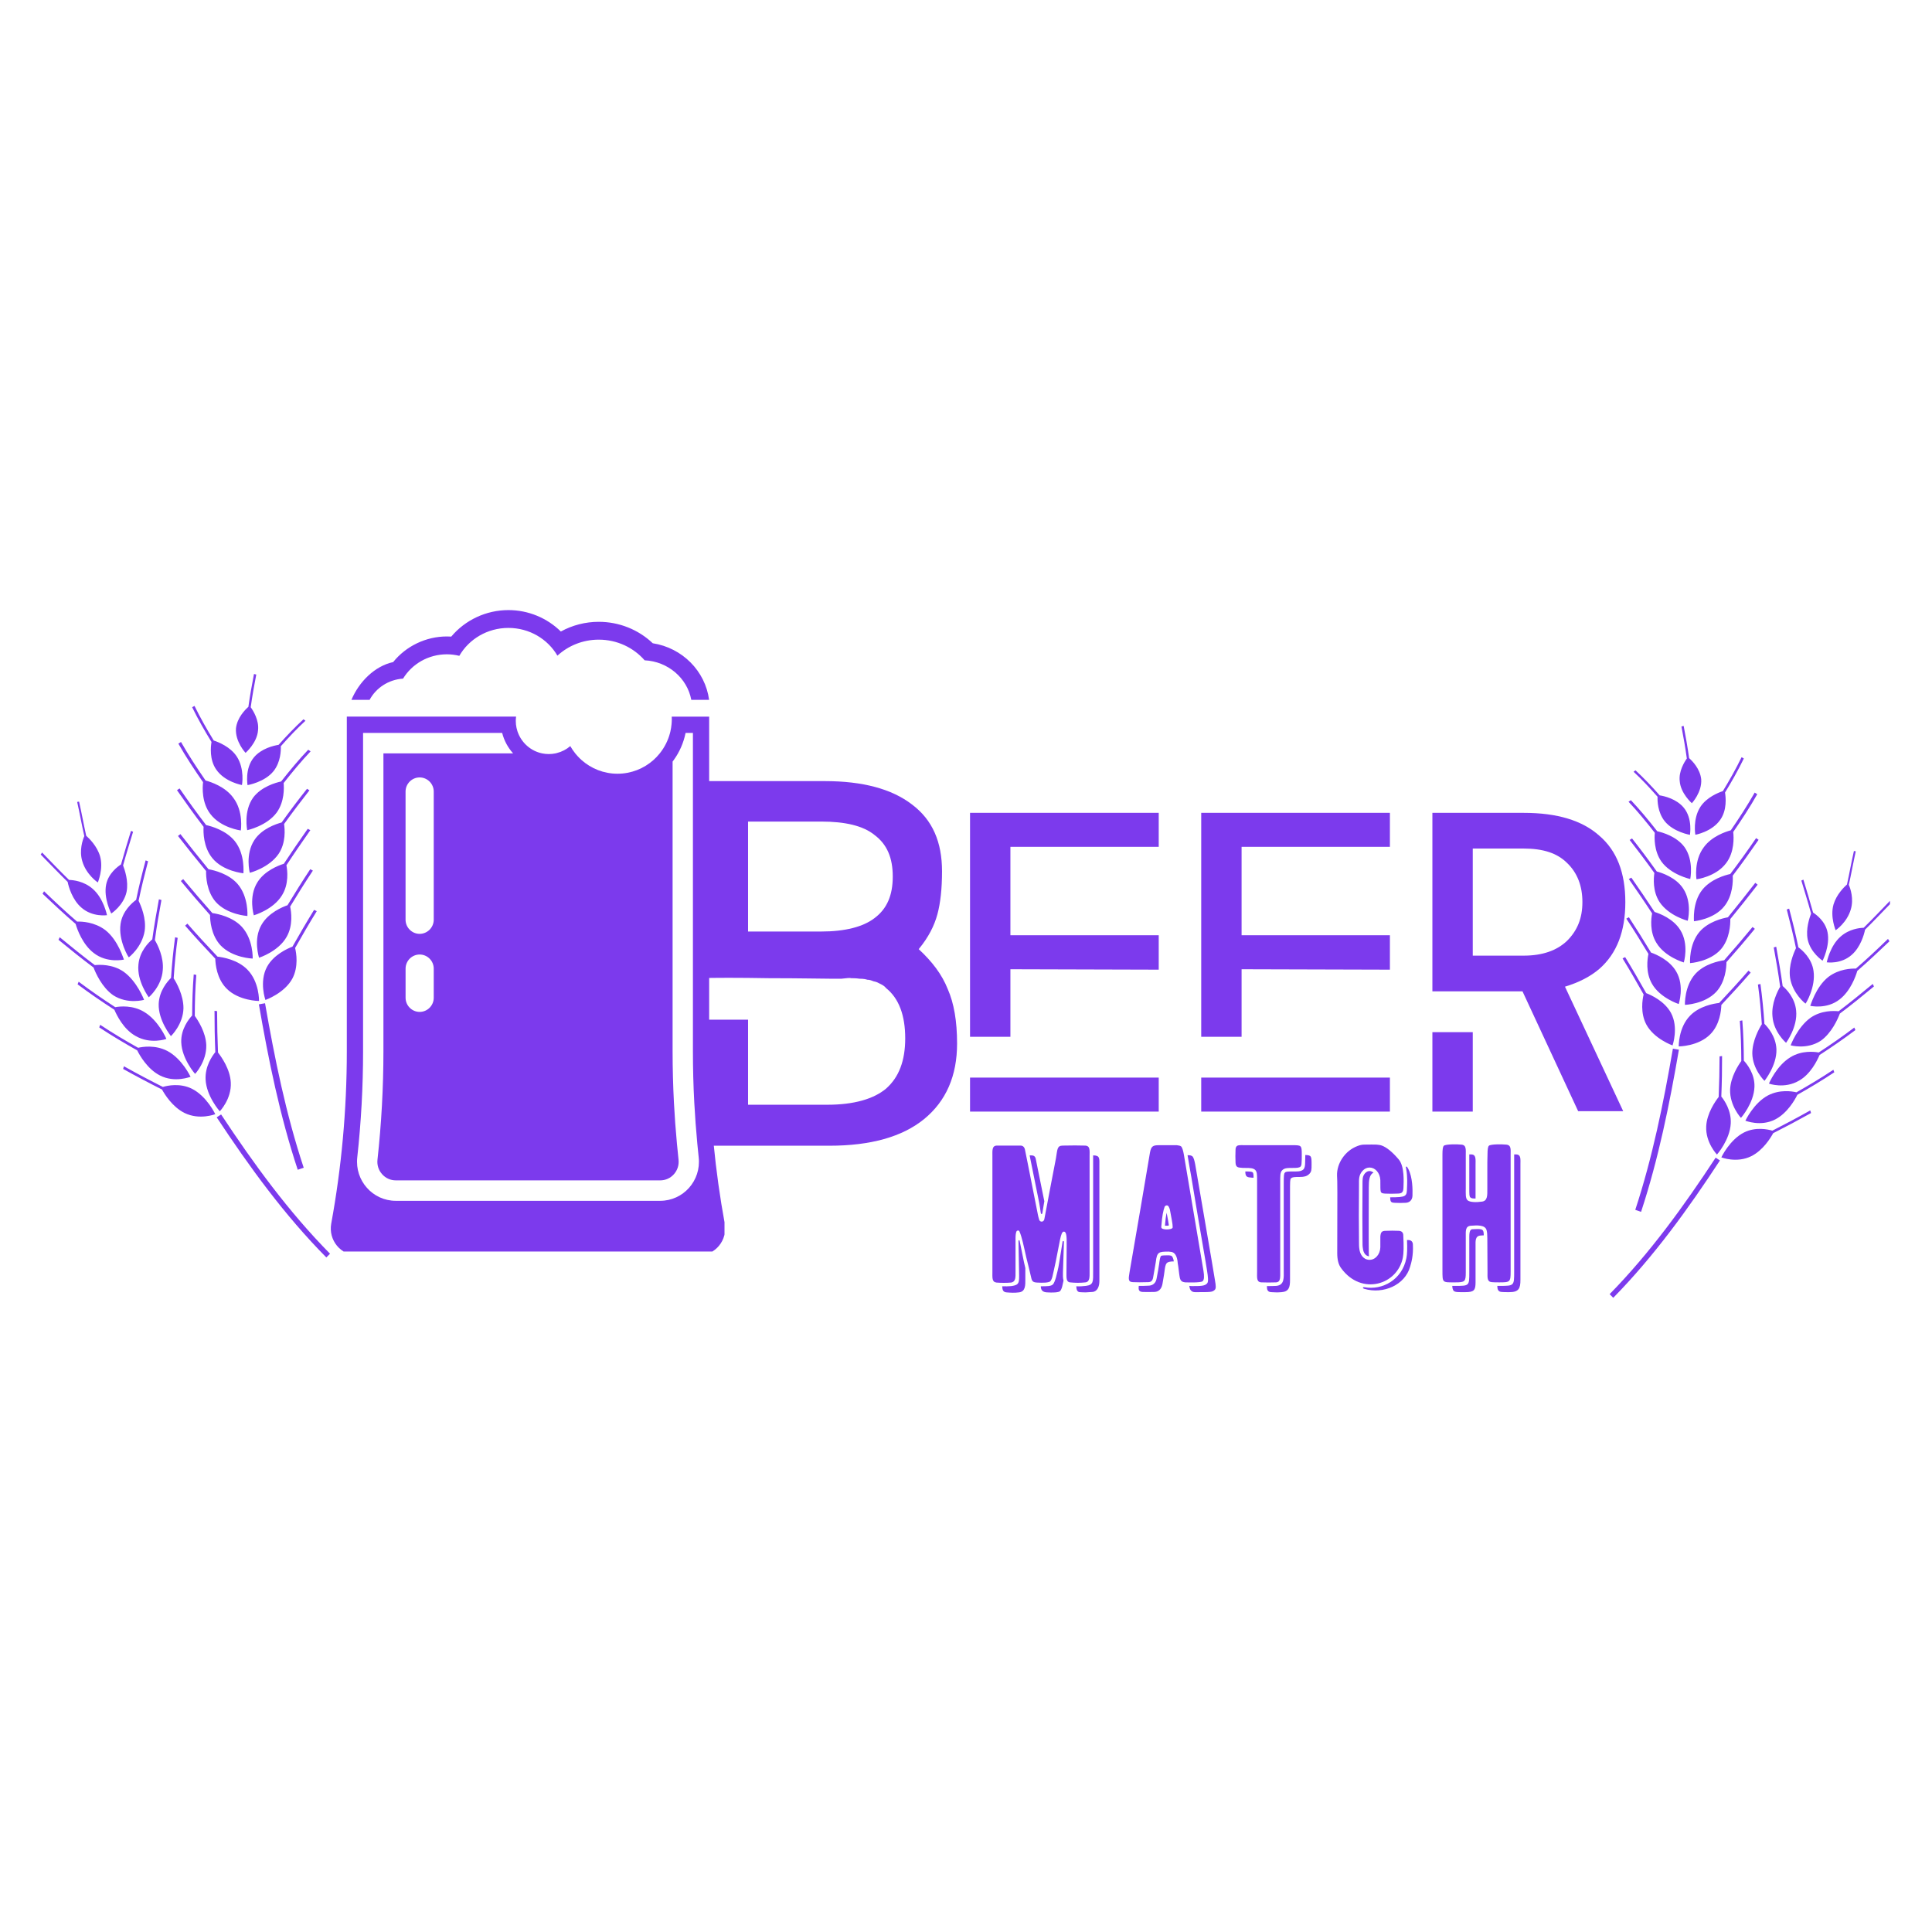 <svg xmlns="http://www.w3.org/2000/svg" xmlns:xlink="http://www.w3.org/1999/xlink" width="500" zoomAndPan="magnify" viewBox="0 0 375 375" height="500" preserveAspectRatio="xMidYMid meet" version="1.0"><defs><g/><clipPath id="e1bf54231b"><path d="M 7.859 130.82 L 64.109 130.82 L 64.109 244.07 L 7.859 244.07 Z M 7.859 130.82 " clip-rule="nonzero"/></clipPath><clipPath id="59258b62bc"><path d="M 312.383 140.902 L 366.84 140.902 L 366.84 251.902 L 312.383 251.902 Z M 312.383 140.902 " clip-rule="nonzero"/></clipPath><clipPath id="2f41509d2a"><path d="M 64.125 118.418 L 140.625 118.418 L 140.625 242.918 L 64.125 242.918 Z M 64.125 118.418 " clip-rule="nonzero"/></clipPath></defs><g clip-path="url(#e1bf54231b)"><path fill="#7C3AED" d="M 16.363 162.293 C 15.871 160.09 15.473 157.863 14.977 155.652 L 15.348 155.594 C 15.848 157.797 16.242 160.02 16.73 162.219 C 17.312 162.738 18.828 164.199 19.418 166.18 C 20.133 168.688 18.961 171.281 19.004 171.273 C 18.969 171.301 16.707 169.742 15.965 167.133 C 15.344 165.059 16.047 163.023 16.363 162.293 Z M 23.402 179.336 C 22.926 182.523 24.957 185.867 25.004 185.812 C 25.027 185.812 27.555 183.863 28.074 180.73 C 28.445 178.262 27.348 175.773 26.902 174.836 C 27.441 172.219 28.098 169.645 28.738 167.176 L 28.266 167 C 27.602 169.477 26.957 172.047 26.426 174.66 C 25.668 175.215 23.754 176.824 23.402 179.336 Z M 26.871 187.203 C 26.527 190.453 28.895 193.582 28.875 193.574 C 28.883 193.574 31.383 191.434 31.59 188.32 C 31.836 185.801 30.586 183.367 30.059 182.473 C 30.41 179.828 30.871 177.215 31.336 174.691 L 30.844 174.551 C 30.387 177.062 29.914 179.68 29.559 182.328 C 28.867 182.914 27.102 184.633 26.871 187.203 Z M 30.801 194.863 C 30.703 198.09 33.199 201.117 33.176 201.113 C 33.18 201.117 35.562 198.832 35.609 195.676 C 35.613 193.176 34.27 190.754 33.711 189.895 C 33.887 187.234 34.133 184.613 34.484 182.039 L 33.988 181.922 C 33.633 184.508 33.375 187.141 33.195 189.816 C 32.531 190.461 30.902 192.293 30.801 194.863 Z M 37.602 189.137 C 37.395 191.77 37.312 194.426 37.297 197.105 C 36.668 197.785 35.098 199.723 35.18 202.277 C 35.277 205.504 37.855 208.441 37.867 208.434 C 37.887 208.449 40.121 206.035 40.039 202.859 C 39.945 200.344 38.418 198.039 37.809 197.188 C 37.816 194.504 37.891 191.855 38.102 189.227 Z M 42.664 215.703 C 42.648 215.703 44.965 213.344 44.797 210.113 C 44.68 207.555 42.996 205.164 42.316 204.293 C 42.199 201.555 42.145 198.871 42.137 196.262 L 41.637 196.199 C 41.633 198.816 41.68 201.488 41.793 204.219 C 41.211 204.926 39.77 206.957 39.906 209.551 C 40.074 212.789 42.648 215.703 42.664 215.703 Z M 18.176 184.961 C 20.777 187.02 24.09 186.25 24.059 186.25 C 24 186.266 23.004 182.527 20.43 180.52 C 18.32 178.938 15.879 178.852 14.961 178.879 C 12.789 177.016 10.68 175.043 8.555 172.996 L 8.262 173.473 C 10.418 175.508 12.516 177.477 14.68 179.336 C 14.984 180.426 16.047 183.324 18.176 184.961 Z M 24.566 173.117 C 24.984 171.027 24.207 168.824 23.891 167.98 C 24.5 165.746 25.195 163.555 25.832 161.449 L 25.426 161.266 C 24.781 163.375 24.105 165.562 23.492 167.781 C 22.816 168.219 21.066 169.508 20.613 171.648 C 20.047 174.344 21.609 177.332 21.594 177.316 C 21.594 177.312 23.992 175.762 24.566 173.117 Z M 13.129 171.172 C 13.316 172.113 14.031 174.656 15.812 176.176 C 17.969 178.066 20.758 177.629 20.766 177.637 C 20.758 177.629 20.129 174.359 17.977 172.512 C 16.277 171.023 14.191 170.812 13.402 170.793 C 11.652 169.086 9.941 167.305 8.168 165.473 L 7.906 165.867 C 9.688 167.676 11.383 169.465 13.129 171.172 Z M 21.977 193.18 C 24.801 195 27.961 194.059 27.965 194.074 C 27.961 194.062 26.605 190.453 23.973 188.594 C 21.836 187.133 19.348 187.227 18.406 187.328 C 16.117 185.617 13.887 183.797 11.59 181.914 L 11.355 182.414 C 13.637 184.285 15.871 186.09 18.156 187.793 C 18.551 188.84 19.785 191.652 21.977 193.18 Z M 26.305 201.074 C 29.199 202.762 32.289 201.66 32.289 201.66 C 32.301 201.633 30.781 198.086 27.996 196.422 C 25.77 195.062 23.277 195.324 22.371 195.492 C 19.977 193.945 17.609 192.305 15.27 190.551 L 15.059 191.055 C 17.402 192.805 19.793 194.441 22.199 195.992 C 22.652 197.039 23.969 199.777 26.305 201.074 Z M 31.008 208.727 C 33.949 210.262 36.988 208.973 36.992 209.008 C 36.984 209.008 35.355 205.496 32.465 203.98 C 30.129 202.785 27.699 203.168 26.809 203.375 C 24.328 201.984 21.852 200.512 19.445 198.914 L 19.262 199.418 C 21.68 201.012 24.152 202.484 26.633 203.875 C 27.125 204.883 28.645 207.512 31.008 208.727 Z M 37.223 211.312 C 34.914 210.184 32.512 210.707 31.613 210.973 C 29.117 209.719 26.59 208.379 24.051 206.961 L 23.898 207.48 C 26.441 208.895 28.957 210.223 31.445 211.473 C 31.957 212.406 33.461 214.852 35.809 216.023 C 38.723 217.461 41.785 216.262 41.785 216.262 C 41.789 216.273 40.137 212.754 37.223 211.312 Z M 42.918 216.316 L 42.062 216.871 C 48.398 226.465 55.207 235.852 63.34 244.07 L 64.059 243.348 C 56.016 235.195 49.238 225.887 42.918 216.316 Z M 50.086 141.738 C 50.309 139.805 49.148 137.953 48.664 137.273 C 48.957 135.145 49.336 133.027 49.742 130.93 L 49.301 130.82 C 48.891 132.941 48.504 135.066 48.211 137.199 C 47.602 137.73 46.039 139.285 45.801 141.363 C 45.605 143.949 47.668 146.137 47.664 146.129 C 47.672 146.113 49.906 144.195 50.086 141.738 Z M 49.137 154.812 C 47.223 157.48 47.98 161.145 47.988 161.141 C 47.988 161.141 51.832 160.312 53.734 157.676 C 55.219 155.582 55.141 152.969 55.055 151.984 C 56.746 149.836 58.457 147.762 60.289 145.836 L 59.824 145.523 C 57.992 147.449 56.27 149.523 54.57 151.68 C 53.492 151.922 50.711 152.699 49.137 154.812 Z M 54.66 159.645 C 53.605 159.926 50.832 160.844 49.391 163.031 C 47.562 165.781 48.465 169.422 48.496 169.406 C 48.508 169.41 52.246 168.441 54.086 165.723 C 55.527 163.566 55.281 160.922 55.141 159.938 C 56.75 157.695 58.41 155.512 60.062 153.406 L 59.594 153.105 C 57.914 155.211 56.266 157.398 54.66 159.645 Z M 59.734 160.867 C 58.188 163.078 56.613 165.348 55.09 167.66 C 54.066 167.98 51.352 169.004 49.961 171.254 C 48.191 174.07 49.262 177.664 49.27 177.66 C 49.273 177.66 53.023 176.582 54.723 173.793 C 56.113 171.594 55.785 168.941 55.594 167.945 C 57.109 165.629 58.676 163.359 60.234 161.137 Z M 60.219 168.711 C 58.711 170.992 57.242 173.332 55.805 175.703 C 54.781 176.062 52.109 177.176 50.781 179.461 C 49.078 182.336 50.301 185.898 50.277 185.895 C 50.277 185.895 54.02 184.707 55.625 181.863 C 56.922 179.613 56.535 176.961 56.32 175.969 C 57.758 173.594 59.219 171.262 60.73 168.984 Z M 51.828 187.656 C 50.262 190.559 51.52 194.094 51.516 194.094 C 51.516 194.094 55.215 192.801 56.758 189.926 C 57.961 187.633 57.523 184.992 57.281 184.004 C 58.652 181.586 60.031 179.199 61.484 176.855 L 60.965 176.605 C 59.52 178.945 58.137 181.324 56.766 183.742 C 55.754 184.133 53.105 185.324 51.828 187.656 Z M 40.828 157.992 C 42.871 160.707 46.738 161.195 46.738 161.195 C 46.75 161.18 47.316 157.512 45.277 154.844 C 43.723 152.699 40.957 151.777 39.902 151.496 C 38.246 149.098 36.621 146.625 35.133 144.02 L 34.621 144.34 C 36.113 146.957 37.75 149.426 39.414 151.82 C 39.289 152.902 39.156 155.816 40.828 157.992 Z M 49.285 147.004 C 47.453 149.207 48.062 152.406 48.043 152.391 C 48.043 152.398 51.383 151.828 53.109 149.66 C 54.477 147.918 54.543 145.676 54.504 144.848 C 56.055 143.094 57.625 141.422 59.289 139.898 L 58.902 139.613 C 57.238 141.145 55.645 142.812 54.078 144.57 C 53.141 144.723 50.742 145.262 49.285 147.004 Z M 41.977 149.379 C 43.641 151.797 46.965 152.375 46.957 152.375 C 46.984 152.375 47.523 149.242 45.965 146.852 C 44.719 144.945 42.375 144.027 41.48 143.73 C 40.168 141.582 38.898 139.359 37.75 137.016 L 37.297 137.273 C 38.449 139.629 39.73 141.859 41.051 144.012 C 40.898 144.961 40.629 147.453 41.977 149.379 Z M 41.195 166.535 C 43.297 169.156 47.266 169.496 47.25 169.508 C 47.215 169.504 47.648 165.809 45.543 163.219 C 43.844 161.168 41.074 160.379 40.008 160.148 C 38.246 157.848 36.535 155.484 34.852 153.035 L 34.355 153.375 C 36.059 155.824 37.762 158.188 39.516 160.484 C 39.445 161.547 39.48 164.426 41.195 166.535 Z M 41.855 175.039 C 44.098 177.566 48.031 177.793 48.023 177.793 C 48.02 177.785 48.281 174.086 46.121 171.578 C 44.379 169.586 41.566 168.914 40.473 168.719 C 38.637 166.5 36.844 164.223 35.016 161.898 L 34.547 162.262 C 36.355 164.582 38.16 166.848 40 169.062 C 39.977 170.117 40.094 172.988 41.855 175.039 Z M 42.797 183.477 C 45.125 185.945 49.043 186.059 49.039 186.059 C 49.059 186.051 49.18 182.344 46.949 179.902 C 45.152 177.961 42.309 177.383 41.219 177.227 C 39.305 175.074 37.422 172.883 35.559 170.637 L 35.105 171.004 C 36.961 173.262 38.852 175.453 40.766 177.602 C 40.773 178.664 40.973 181.504 42.797 183.477 Z M 48.012 188.195 C 46.164 186.301 43.301 185.805 42.219 185.68 C 40.246 183.594 38.281 181.469 36.371 179.281 L 35.934 179.672 C 37.84 181.855 39.809 183.984 41.785 186.074 C 41.812 187.148 42.074 189.973 43.984 191.883 C 46.359 194.281 50.273 194.289 50.273 194.289 C 50.281 194.293 50.363 190.574 48.012 188.195 Z M 58.949 226.652 C 55.512 216.285 53.324 205.516 51.445 194.73 L 50.246 194.941 C 52.125 205.758 54.309 216.551 57.789 227.051 Z M 58.949 226.652 " fill-opacity="1" fill-rule="nonzero"/></g><g clip-path="url(#59258b62bc)"><path fill="#7C3AED" d="M 358.855 171.746 C 359.336 169.586 359.723 167.406 360.203 165.238 L 359.844 165.18 C 359.355 167.34 358.973 169.52 358.496 171.676 C 357.934 172.184 356.457 173.617 355.883 175.559 C 355.188 178.016 356.324 180.559 356.285 180.551 C 356.32 180.578 358.523 179.047 359.246 176.492 C 359.852 174.461 359.164 172.461 358.855 171.746 Z M 352.004 188.453 C 352.469 191.578 350.492 194.852 350.445 194.801 C 350.422 194.797 347.961 192.891 347.457 189.816 C 347.098 187.402 348.164 184.961 348.598 184.039 C 348.074 181.477 347.434 178.953 346.809 176.531 L 347.27 176.363 C 347.918 178.789 348.543 181.309 349.062 183.867 C 349.801 184.414 351.664 185.992 352.004 188.453 Z M 348.629 196.164 C 348.961 199.348 346.66 202.418 346.676 202.41 C 346.668 202.406 344.238 200.309 344.035 197.258 C 343.797 194.789 345.012 192.402 345.527 191.527 C 345.184 188.934 344.734 186.375 344.281 183.898 L 344.762 183.762 C 345.203 186.227 345.664 188.789 346.012 191.387 C 346.684 191.957 348.402 193.645 348.629 196.164 Z M 344.805 203.672 C 344.898 206.832 342.469 209.801 342.488 209.797 C 342.488 209.801 340.168 207.559 340.121 204.469 C 340.117 202.016 341.426 199.645 341.969 198.801 C 341.801 196.195 341.562 193.625 341.215 191.102 L 341.699 190.988 C 342.047 193.523 342.297 196.102 342.473 198.727 C 343.117 199.355 344.703 201.152 344.805 203.672 Z M 338.184 198.059 C 338.387 200.641 338.461 203.242 338.477 205.871 C 339.094 206.535 340.621 208.438 340.539 210.938 C 340.445 214.102 337.934 216.977 337.926 216.973 C 337.906 216.988 335.73 214.621 335.812 211.508 C 335.902 209.043 337.387 206.781 337.984 205.949 C 337.977 203.316 337.902 200.723 337.699 198.148 Z M 333.258 224.098 C 333.27 224.098 331.016 221.785 331.176 218.617 C 331.293 216.109 332.93 213.77 333.594 212.914 C 333.707 210.227 333.762 207.598 333.766 205.043 L 334.254 204.98 C 334.262 207.547 334.215 210.164 334.105 212.84 C 334.668 213.531 336.074 215.523 335.938 218.066 C 335.777 221.242 333.27 224.098 333.258 224.098 Z M 357.09 193.965 C 354.559 195.984 351.336 195.227 351.363 195.227 C 351.422 195.246 352.391 191.582 354.898 189.613 C 356.949 188.062 359.328 187.977 360.223 188.004 C 362.336 186.18 364.391 184.246 366.457 182.242 L 366.742 182.703 C 364.641 184.699 362.602 186.633 360.496 188.453 C 360.195 189.523 359.164 192.359 357.09 193.965 Z M 350.871 182.355 C 350.465 180.309 351.219 178.148 351.531 177.32 C 350.938 175.133 350.258 172.984 349.641 170.918 L 350.035 170.738 C 350.66 172.809 351.32 174.949 351.918 177.129 C 352.574 177.555 354.277 178.816 354.719 180.918 C 355.27 183.559 353.75 186.488 353.766 186.473 C 353.762 186.469 351.43 184.949 350.871 182.355 Z M 362.008 180.449 C 361.824 181.375 361.125 183.867 359.395 185.355 C 357.293 187.207 354.578 186.781 354.57 186.785 C 354.578 186.781 355.191 183.574 357.285 181.766 C 358.941 180.309 360.969 180.098 361.738 180.082 C 363.441 178.406 365.105 176.656 366.832 174.863 L 367.086 175.25 C 365.355 177.023 363.707 178.777 362.008 180.449 Z M 353.395 202.023 C 350.645 203.805 347.566 202.883 347.562 202.898 C 347.566 202.887 348.887 199.348 351.449 197.527 C 353.527 196.094 355.949 196.184 356.871 196.285 C 359.094 194.609 361.266 192.824 363.5 190.98 L 363.73 191.469 C 361.512 193.305 359.336 195.074 357.113 196.738 C 356.727 197.766 355.523 200.523 353.395 202.023 Z M 349.18 209.762 C 346.363 211.41 343.355 210.332 343.355 210.332 C 343.344 210.309 344.82 206.832 347.535 205.199 C 349.699 203.863 352.125 204.125 353.008 204.289 C 355.34 202.77 357.645 201.164 359.922 199.445 L 360.129 199.938 C 357.848 201.656 355.516 203.258 353.176 204.777 C 352.734 205.805 351.453 208.488 349.18 209.762 Z M 344.602 217.262 C 341.738 218.762 338.777 217.504 338.777 217.535 C 338.785 217.535 340.367 214.094 343.184 212.609 C 345.457 211.434 347.82 211.812 348.688 212.016 C 351.102 210.648 353.512 209.207 355.855 207.641 L 356.035 208.137 C 353.684 209.695 351.273 211.141 348.863 212.504 C 348.383 213.492 346.902 216.07 344.602 217.262 Z M 338.551 219.793 C 340.797 218.688 343.137 219.203 344.012 219.461 C 346.441 218.23 348.902 216.918 351.371 215.531 L 351.523 216.039 C 349.047 217.422 346.598 218.723 344.176 219.949 C 343.676 220.867 342.215 223.266 339.93 224.41 C 337.094 225.82 334.109 224.645 334.109 224.645 C 334.105 224.656 335.719 221.207 338.551 219.793 Z M 333.008 224.699 L 333.84 225.242 C 327.672 234.645 321.047 243.844 313.129 251.902 L 312.43 251.191 C 320.258 243.203 326.855 234.078 333.008 224.699 Z M 326.031 151.602 C 325.812 149.707 326.945 147.891 327.414 147.227 C 327.129 145.141 326.762 143.066 326.367 141.008 L 326.797 140.902 C 327.195 142.977 327.57 145.062 327.855 147.152 C 328.449 147.672 329.969 149.195 330.203 151.234 C 330.391 153.766 328.383 155.91 328.387 155.902 C 328.379 155.887 326.207 154.008 326.031 151.602 Z M 326.957 164.414 C 328.816 167.031 328.082 170.625 328.074 170.617 C 328.074 170.617 324.332 169.805 322.477 167.223 C 321.035 165.172 321.109 162.609 321.195 161.645 C 319.547 159.535 317.883 157.508 316.098 155.617 L 316.555 155.312 C 318.336 157.199 320.012 159.23 321.668 161.344 C 322.715 161.582 325.422 162.348 326.957 164.414 Z M 321.578 169.152 C 322.605 169.426 325.305 170.328 326.707 172.473 C 328.488 175.168 327.605 178.734 327.578 178.719 C 327.566 178.723 323.926 177.773 322.137 175.109 C 320.734 172.996 320.977 170.406 321.109 169.441 C 319.543 167.238 317.93 165.102 316.316 163.035 L 316.777 162.742 C 318.41 164.805 320.016 166.953 321.578 169.152 Z M 316.641 170.348 C 318.145 172.52 319.676 174.738 321.16 177.012 C 322.156 177.324 324.797 178.324 326.152 180.531 C 327.875 183.293 326.832 186.812 326.828 186.812 C 326.82 186.809 323.168 185.754 321.52 183.02 C 320.164 180.863 320.484 178.266 320.672 177.289 C 319.195 175.016 317.668 172.793 316.152 170.617 Z M 316.168 178.039 C 317.633 180.273 319.062 182.566 320.465 184.895 C 321.461 185.246 324.059 186.336 325.355 188.574 C 327.012 191.395 325.824 194.887 325.844 194.883 C 325.844 194.883 322.203 193.715 320.637 190.93 C 319.379 188.723 319.754 186.121 319.961 185.152 C 318.562 182.824 317.141 180.539 315.668 178.305 Z M 324.336 196.605 C 325.859 199.453 324.637 202.914 324.641 202.918 C 324.641 202.918 321.039 201.648 319.535 198.828 C 318.363 196.586 318.789 193.996 319.027 193.027 C 317.691 190.656 316.348 188.316 314.938 186.023 L 315.441 185.777 C 316.848 188.07 318.195 190.402 319.527 192.77 C 320.512 193.152 323.09 194.32 324.336 196.605 Z M 335.043 167.531 C 333.055 170.195 329.289 170.672 329.289 170.672 C 329.277 170.656 328.727 167.062 330.711 164.445 C 332.227 162.344 334.918 161.441 335.945 161.164 C 337.555 158.816 339.137 156.391 340.586 153.84 L 341.082 154.152 C 339.633 156.715 338.035 159.137 336.418 161.484 C 336.539 162.543 336.668 165.402 335.043 167.531 Z M 326.812 156.766 C 328.594 158.922 328 162.055 328.02 162.043 C 328.02 162.047 324.77 161.492 323.09 159.363 C 321.758 157.656 321.691 155.461 321.73 154.648 C 320.219 152.93 318.691 151.289 317.074 149.797 L 317.449 149.52 C 319.07 151.02 320.621 152.656 322.145 154.379 C 323.059 154.523 325.391 155.055 326.812 156.766 Z M 333.922 159.09 C 332.305 161.461 329.07 162.027 329.078 162.027 C 329.051 162.027 328.527 158.957 330.043 156.613 C 331.258 154.746 333.539 153.844 334.406 153.555 C 335.688 151.449 336.922 149.273 338.039 146.973 L 338.477 147.227 C 337.359 149.535 336.109 151.719 334.828 153.828 C 334.973 154.758 335.234 157.203 333.922 159.09 Z M 334.684 175.906 C 332.641 178.477 328.777 178.809 328.793 178.816 C 328.828 178.816 328.402 175.191 330.453 172.656 C 332.105 170.645 334.805 169.871 335.844 169.645 C 337.555 167.391 339.223 165.074 340.859 162.676 L 341.34 163.008 C 339.684 165.406 338.027 167.723 336.32 169.973 C 336.387 171.016 336.352 173.84 334.684 175.906 Z M 334.039 184.242 C 331.859 186.719 328.031 186.938 328.039 186.941 C 328.043 186.934 327.789 183.309 329.891 180.848 C 331.586 178.895 334.324 178.238 335.387 178.047 C 337.176 175.871 338.922 173.637 340.699 171.359 L 341.156 171.715 C 339.395 173.992 337.637 176.215 335.852 178.383 C 335.871 179.418 335.754 182.234 334.039 184.242 Z M 333.125 192.512 C 330.859 194.93 327.047 195.039 327.047 195.043 C 327.031 195.035 326.914 191.398 329.086 189.008 C 330.832 187.102 333.602 186.539 334.664 186.383 C 336.523 184.277 338.359 182.129 340.172 179.926 L 340.613 180.285 C 338.809 182.5 336.965 184.645 335.102 186.75 C 335.094 187.793 334.902 190.578 333.125 192.512 Z M 328.047 197.137 C 329.848 195.277 332.637 194.789 333.688 194.672 C 335.605 192.625 337.52 190.543 339.383 188.398 L 339.805 188.781 C 337.953 190.922 336.035 193.008 334.113 195.059 C 334.082 196.109 333.828 198.879 331.973 200.746 C 329.66 203.102 325.848 203.109 325.848 203.109 C 325.84 203.113 325.762 199.465 328.047 197.137 Z M 317.406 234.828 C 320.746 224.664 322.879 214.109 324.707 203.543 L 325.875 203.746 C 324.047 214.348 321.918 224.926 318.531 235.219 Z M 317.406 234.828 " fill-opacity="1" fill-rule="nonzero"/></g><g fill="#7C3AED" fill-opacity="1"><g transform="translate(190.723, 248.906)"><g><path d="M 20.766 -24.496 L 20.766 -2.168 C 20.766 -1.102 20.844 -0.113 19.969 0 C 18.98 0.113 17.992 0.113 16.965 0 C 16.203 -0.074 16.277 -0.949 16.277 -1.902 L 16.316 -7.152 C 16.355 -9.016 16.242 -9.852 15.785 -9.852 C 15.441 -9.852 15.254 -9.355 15.023 -8.254 L 14.188 -3.992 C 13.922 -2.699 13.691 -1.75 13.539 -1.066 C 13.426 -0.648 13.273 -0.344 13.121 -0.191 C 12.816 0.074 11.637 0.113 10.574 0.039 C 9.812 0 9.586 -0.191 9.434 -0.914 C 9.203 -1.902 8.633 -4.297 8.48 -4.832 C 7.949 -7.188 7.645 -8.746 7.152 -9.891 C 7 -10.191 6.617 -10.043 6.578 -9.891 C 6.465 -9.66 6.391 -9.203 6.391 -8.559 L 6.391 -2.094 C 6.391 -1.027 6.465 -0.113 5.516 0.039 C 4.602 0.113 3.652 0.113 2.699 0.039 C 1.789 -0.074 1.902 -0.875 1.902 -2.129 L 1.902 -24.457 C 1.902 -25.559 1.789 -26.512 2.738 -26.547 L 7.379 -26.547 C 7.797 -26.547 8.102 -26.281 8.215 -25.789 L 8.746 -23.164 L 10.727 -13.16 C 10.766 -12.969 10.84 -12.59 10.992 -12.133 C 11.145 -11.676 11.828 -11.637 11.98 -12.246 C 11.98 -12.246 14.188 -23.961 14.227 -24.039 C 14.531 -25.75 14.414 -26.547 15.555 -26.547 C 17.27 -26.586 18.715 -26.586 19.891 -26.547 C 20.918 -26.512 20.766 -25.598 20.766 -24.496 Z M 9.469 -24.648 L 9.129 -24.648 L 10.992 -15.402 C 11.105 -14.832 11.219 -13.922 11.297 -13.465 C 11.336 -13.199 11.562 -13.199 11.602 -13.465 L 11.98 -15.746 L 10.309 -24 C 10.191 -24.496 9.891 -24.648 9.469 -24.648 Z M 21.453 -24.648 L 21.453 -2.168 C 21.453 -0.191 21.566 0.496 20.043 0.684 C 19.438 0.762 18.789 0.797 18.18 0.762 C 18.219 1.371 18.332 1.863 18.867 1.902 C 19.891 1.977 20.312 1.941 21.301 1.863 C 22.289 1.789 22.668 0.797 22.668 -0.266 L 22.668 -22.594 C 22.668 -24.039 22.82 -24.648 21.453 -24.648 Z M 6.961 -7.988 L 7.074 -2.094 C 7.113 0.074 7.188 0.496 5.59 0.723 C 5.02 0.762 4.41 0.797 3.805 0.762 C 3.84 1.445 3.957 1.863 4.602 1.941 C 5.555 2.016 6.16 2.055 7.074 1.941 C 8.367 1.789 8.293 0.457 8.293 -0.609 L 8.293 -2.777 C 8.102 -3.613 7.91 -4.41 7.875 -4.68 L 7.188 -8.062 C 7.152 -8.254 6.961 -8.254 6.961 -7.988 Z M 15.594 -1.902 L 15.785 -7.836 C 15.785 -8.062 15.555 -8.102 15.52 -7.875 L 14.871 -3.84 C 14.68 -2.547 14.379 -1.598 14.227 -0.914 C 14.074 -0.418 13.883 0.191 13.617 0.418 C 13.273 0.762 12.438 0.762 11.297 0.762 C 11.297 1.598 11.754 1.902 12.477 1.941 C 13.539 2.016 14.719 1.977 15.023 1.711 C 15.176 1.559 15.328 1.254 15.441 0.836 L 15.707 -0.344 C 15.555 -0.836 15.594 -1.445 15.594 -1.902 Z M 15.594 -1.902 "/></g></g></g><g fill="#7C3AED" fill-opacity="1"><g transform="translate(218.332, 248.906)"><g><path d="M 15.254 -2.281 C 15.215 -2.586 12.512 -18.523 11.449 -24.836 C 11.336 -25.445 11.184 -26.129 10.914 -26.395 C 10.766 -26.512 10.461 -26.586 10.078 -26.625 L 6.617 -26.625 C 5.402 -26.625 5.098 -26.395 4.867 -25.141 C 4.527 -23.051 1.824 -7.152 0.914 -1.977 C 0.762 -0.875 0.496 -0.074 1.559 -0.039 C 2.359 0 3.348 0 4.527 -0.039 C 5.059 -0.039 5.363 -0.305 5.477 -0.875 C 5.781 -2.625 5.973 -3.652 6.008 -3.957 C 6.238 -5.895 6.543 -5.973 8.52 -5.973 C 8.52 -5.973 8.633 -5.973 8.824 -5.934 C 10.156 -5.895 10.23 -4.07 10.27 -3.688 C 10.344 -3.387 10.383 -2.93 10.461 -2.359 C 10.613 -1.141 10.648 -0.57 10.992 -0.266 C 11.145 -0.113 11.371 -0.039 11.754 0 C 12.059 0 14.758 0.113 15.102 -0.227 C 15.402 -0.496 15.441 -1.18 15.254 -2.281 Z M 17.496 -0.379 C 17.535 -0.379 13.656 -22.859 13.656 -22.898 C 13.539 -23.504 13.387 -24.191 13.121 -24.457 C 12.895 -24.609 12.781 -24.684 12.172 -24.684 C 12.438 -23.125 12.664 -21.719 12.895 -20.5 C 13.234 -18.293 15.328 -5.973 15.633 -4.262 C 15.824 -3.004 15.898 -2.547 15.938 -2.395 C 16.164 -0.988 16.242 -0.113 15.977 0.191 C 15.52 0.723 14.719 0.723 12.934 0.723 C 12.781 0.723 12.629 0.684 12.512 0.684 C 12.59 1.18 12.664 1.445 12.895 1.637 C 13.047 1.789 13.273 1.902 13.656 1.902 C 16.734 1.902 16.926 1.902 17.422 1.484 C 17.723 1.219 17.688 0.723 17.496 -0.379 Z M 9.281 -10.648 C 9.203 -10.156 7.074 -10.117 7.074 -10.688 C 7.074 -10.801 7.074 -10.992 7.113 -11.184 C 7.227 -12.781 7.453 -13.957 7.723 -14.68 C 7.875 -14.949 8.293 -15.102 8.52 -14.68 C 8.633 -14.453 8.711 -14.262 8.746 -14.109 C 8.746 -13.996 9.168 -11.98 9.242 -11.297 C 9.281 -10.953 9.281 -10.727 9.281 -10.648 Z M 8.52 -11.031 L 8.52 -11.219 C 8.48 -11.602 8.293 -12.551 8.176 -13.16 C 8.141 -13.312 8.141 -13.387 8.102 -13.504 C 7.988 -12.934 7.875 -12.172 7.797 -11.145 L 7.797 -10.992 L 8.141 -10.992 C 8.293 -10.992 8.445 -10.992 8.52 -11.031 Z M 8.785 -5.211 L 8.711 -5.211 L 8.672 -5.25 L 8.52 -5.25 C 7.91 -5.25 7.188 -5.25 7.035 -5.133 C 6.848 -4.984 6.73 -4.184 6.695 -3.879 C 6.695 -3.652 6.578 -3.195 6.465 -2.359 L 6.16 -0.723 C 6.008 0.152 5.402 0.648 4.527 0.648 C 3.957 0.684 3.387 0.684 2.891 0.684 L 2.699 0.684 C 2.625 1.371 2.664 1.824 3.461 1.863 C 4.262 1.902 4.449 1.863 5.629 1.863 C 6.883 1.863 7.188 0.875 7.301 0.305 C 7.605 -1.406 7.645 -1.75 7.684 -2.055 C 7.91 -3.805 7.988 -4.031 9.508 -4.07 C 9.32 -5.211 8.938 -5.211 8.785 -5.211 Z M 8.785 -5.211 "/></g></g></g><g fill="#7C3AED" fill-opacity="1"><g transform="translate(239.4, 248.906)"><g><path d="M 11.41 -26.625 L 2.281 -26.625 C 1.406 -26.625 0.949 -26.699 0.648 -26.434 C 0.531 -26.32 0.418 -26.094 0.418 -25.789 C 0.379 -24.914 0.379 -24.039 0.418 -23.238 C 0.457 -22.48 0.723 -22.289 1.484 -22.25 C 1.637 -22.211 1.941 -22.211 2.359 -22.211 C 3.117 -22.211 3.879 -22.211 4.262 -21.793 C 4.602 -21.414 4.602 -20.918 4.602 -19.625 L 4.602 -2.094 C 4.602 -0.949 4.449 -0.039 5.438 0 C 6.352 0.039 7.301 0.039 8.293 0 C 9.203 -0.074 9.09 -0.949 9.09 -2.32 L 9.09 -19.246 C 9.09 -20.73 9.051 -21.375 9.508 -21.793 C 9.965 -22.25 10.766 -22.211 11.523 -22.211 C 12.211 -22.211 12.742 -22.211 13.047 -22.48 C 13.16 -22.629 13.234 -22.859 13.234 -23.203 C 13.273 -23.504 13.273 -24.074 13.273 -24.836 C 13.273 -26.625 13.199 -26.625 11.41 -26.625 Z M 13.957 -24.723 C 13.957 -24.039 13.922 -23.504 13.922 -23.164 C 13.922 -22.668 13.844 -22.211 13.617 -21.945 C 13.121 -21.453 12.246 -21.527 11.523 -21.527 C 10.422 -21.527 10.156 -21.488 10.004 -21.301 C 9.812 -21.148 9.773 -20.73 9.773 -19.246 L 9.773 -2.32 C 9.773 -0.988 9.965 0.531 8.328 0.684 C 7.723 0.723 7.113 0.723 6.504 0.723 C 6.504 1.406 6.617 1.863 7.34 1.902 C 8.254 1.941 8.367 1.977 9.355 1.902 C 10.766 1.789 10.992 0.949 10.992 -0.418 L 10.992 -17.344 C 10.992 -19.551 10.992 -20.008 11.184 -20.195 C 11.449 -20.426 11.754 -20.461 12.934 -20.461 C 13.691 -20.461 14.262 -20.578 14.719 -21.035 C 15.176 -21.488 15.176 -21.832 15.176 -22.934 C 15.176 -24.496 15.137 -24.684 13.957 -24.723 Z M 2.359 -21.527 L 2.32 -21.527 L 2.32 -21.336 C 2.359 -20.578 2.625 -20.387 3.387 -20.348 C 3.5 -20.312 3.688 -20.312 3.918 -20.312 C 3.918 -21.07 3.84 -21.223 3.766 -21.336 C 3.613 -21.488 3.309 -21.527 2.359 -21.527 Z M 2.359 -21.527 "/></g></g></g><g fill="#7C3AED" fill-opacity="1"><g transform="translate(257.997, 248.906)"><g><path d="M 14.379 -9.129 C 14.492 -7 14.453 -5.59 14.301 -4.832 C 13.273 0.496 6.277 2.625 2.359 -2.699 C 1.789 -3.422 1.559 -4.41 1.559 -5.668 C 1.598 -17.801 1.598 -19.703 1.52 -20.73 C 1.445 -23.051 3.043 -25.559 5.516 -26.473 C 6.008 -26.664 6.43 -26.738 6.809 -26.738 C 7.91 -26.777 8.711 -26.738 9.203 -26.738 C 9.547 -26.699 9.926 -26.664 10.23 -26.547 C 11.145 -26.207 12.246 -25.332 13.504 -23.848 C 14.645 -22.48 14.453 -19.512 14.414 -18.371 C 14.379 -17.457 14.109 -17.23 13.199 -17.23 C 12.398 -17.191 11.637 -17.191 10.84 -17.23 C 9.773 -17.305 9.965 -17.457 9.926 -19.855 C 9.852 -21.301 8.898 -22.289 7.836 -22.289 C 7.301 -22.289 6.848 -22.059 6.465 -21.641 C 5.707 -20.805 5.781 -19.93 5.781 -18.98 C 5.742 -14.566 5.742 -10.914 5.781 -7.949 C 5.781 -7.418 5.781 -6.922 5.855 -6.465 C 5.973 -5.516 6.543 -4.449 7.723 -4.375 C 8.898 -4.297 9.891 -5.402 9.926 -6.809 L 9.926 -8.898 C 10.004 -9.738 10.191 -10.004 10.992 -10.004 C 11.789 -10.043 12.664 -10.043 13.539 -10.004 C 14.074 -9.965 14.379 -9.66 14.379 -9.129 Z M 15.102 -18.332 C 15.062 -16.699 15.023 -16.508 11.828 -16.508 C 11.867 -15.594 11.98 -15.48 12.742 -15.441 C 13.539 -15.402 13.957 -15.402 14.758 -15.441 C 15.52 -15.441 16.125 -15.898 16.164 -16.812 C 16.203 -17.953 16.203 -20.426 15.328 -22.059 C 15.254 -22.211 15.102 -22.48 14.984 -22.48 C 14.832 -22.48 14.871 -22.363 14.949 -21.984 C 15.215 -20.5 15.137 -19.055 15.102 -18.332 Z M 6.961 -21.184 C 6.43 -20.578 6.465 -19.969 6.465 -18.98 C 6.43 -14.566 6.43 -10.914 6.465 -7.949 C 6.465 -7.418 6.465 -6.961 6.543 -6.578 L 6.543 -6.543 C 6.656 -5.668 7.113 -5.133 7.723 -5.059 C 7.684 -5.402 7.684 -5.781 7.684 -6.16 C 7.645 -9.129 7.684 -14.035 7.684 -18.445 C 7.684 -19.816 7.797 -20.918 8.598 -21.301 C 8.367 -21.488 8.102 -21.605 7.836 -21.605 C 7.492 -21.605 7.266 -21.488 6.961 -21.184 Z M 15.367 -8.215 L 15.102 -8.215 C 15.176 -6.617 15.137 -5.438 14.984 -4.715 C 14.148 -0.457 10.27 1.559 6.883 0.949 C 6.465 0.875 6.43 1.141 6.809 1.254 C 10.535 2.359 14.719 0.496 15.707 -3.043 C 15.938 -3.805 16.355 -5.211 16.242 -7.34 C 16.242 -7.875 15.898 -8.215 15.367 -8.215 Z M 15.367 -8.215 "/></g></g></g><g fill="#7C3AED" fill-opacity="1"><g transform="translate(278.076, 248.906)"><g><path d="M 15.137 -24.797 L 15.137 -2.094 C 15.137 -0.074 15.023 0 12.969 0 C 12.324 0 11.828 0 11.488 -0.039 C 10.535 -0.113 10.648 -0.949 10.648 -1.977 L 10.613 -8.598 C 10.613 -9.242 10.574 -9.773 10.461 -10.156 C 10.156 -11.219 8.52 -11.066 7.418 -10.992 C 6.312 -10.914 6.43 -9.926 6.43 -8.863 L 6.43 -1.941 C 6.43 -0.152 6.277 0 4.41 0 C 3.117 0 2.473 0.039 2.168 -0.266 C 1.902 -0.57 1.902 -1.066 1.902 -2.434 L 1.902 -24.836 C 1.902 -25.789 1.977 -26.32 2.168 -26.512 C 2.547 -26.852 4.832 -26.816 5.555 -26.738 C 6.578 -26.664 6.43 -25.789 6.43 -24.648 L 6.43 -18.332 C 6.43 -17.117 6.352 -16.355 6.77 -15.938 C 7.227 -15.52 8.559 -15.52 9.547 -15.672 C 10.688 -15.785 10.613 -16.965 10.613 -18.066 L 10.613 -21.453 C 10.613 -22.934 10.613 -24.074 10.648 -24.836 C 10.648 -25.789 10.727 -26.32 10.914 -26.512 C 11.258 -26.852 13.539 -26.816 14.262 -26.738 C 15.289 -26.664 15.137 -25.789 15.137 -24.797 Z M 7.113 -24.836 L 7.113 -18.332 C 7.113 -17.117 7.113 -16.699 7.301 -16.508 C 7.531 -16.277 7.797 -16.277 8.328 -16.277 L 8.328 -22.746 C 8.328 -23.887 8.48 -24.836 7.453 -24.836 Z M 16.164 -24.836 L 15.824 -24.836 L 15.824 -2.094 C 15.824 0.684 15.824 0.684 12.969 0.684 L 12.551 0.684 C 12.551 1.332 12.703 1.824 13.387 1.863 C 13.73 1.902 14.227 1.902 14.871 1.902 C 16.734 1.902 17.039 1.18 17.039 -0.496 L 17.039 -22.898 C 17.039 -23.887 17.191 -24.836 16.164 -24.836 Z M 7.684 -10.309 C 7.34 -10.27 7.113 -9.965 7.113 -8.863 L 7.113 -1.941 C 7.113 0.684 7.113 0.684 4.41 0.684 L 3.805 0.684 C 3.84 1.18 3.918 1.445 4.07 1.637 C 4.375 1.941 5.02 1.902 6.312 1.902 C 8.062 1.902 8.328 1.52 8.328 -0.039 L 8.328 -6.961 C 8.328 -8.023 8.215 -9.016 9.32 -9.09 C 9.508 -9.09 9.699 -9.129 9.926 -9.129 C 9.926 -9.508 9.891 -9.773 9.812 -9.965 C 9.66 -10.309 9.355 -10.422 7.684 -10.309 Z M 7.684 -10.309 "/></g></g></g><g fill="#7C3AED" fill-opacity="1"><g transform="translate(184.159, 215.762)"><g><path d="M 4.125 -57.988 L 4.125 -14.52 L 11.961 -14.52 L 11.961 -27.633 L 40.75 -27.551 L 40.75 -34.23 L 11.961 -34.23 L 11.961 -51.391 L 40.75 -51.391 L 40.75 -57.988 Z M 4.125 -6.598 L 4.125 0 L 40.75 0 L 40.75 -6.598 Z M 4.125 -6.598 "/></g></g></g><g fill="#7C3AED" fill-opacity="1"><g transform="translate(229.03, 215.762)"><g><path d="M 4.125 -57.988 L 4.125 -14.52 L 11.961 -14.52 L 11.961 -27.633 L 40.75 -27.551 L 40.75 -34.23 L 11.961 -34.23 L 11.961 -51.391 L 40.75 -51.391 L 40.75 -57.988 Z M 4.125 -6.598 L 4.125 0 L 40.75 0 L 40.75 -6.598 Z M 4.125 -6.598 "/></g></g></g><g fill="#7C3AED" fill-opacity="1"><g transform="translate(273.902, 215.762)"><g><path d="M 4.125 -57.988 L 4.125 -23.344 L 21.613 -23.344 L 32.418 -0.082 L 41.16 -0.082 L 29.859 -24.25 C 32.582 -25.074 34.809 -26.23 36.543 -27.715 C 39.922 -30.684 41.574 -34.973 41.574 -40.668 C 41.574 -46.359 39.922 -50.648 36.543 -53.535 C 33.242 -56.504 28.375 -57.988 21.859 -57.988 Z M 11.961 -51.059 L 21.859 -51.059 C 25.488 -51.059 28.293 -50.234 30.273 -48.254 C 32.254 -46.359 33.242 -43.801 33.242 -40.668 C 33.242 -37.531 32.254 -35.141 30.273 -33.16 C 28.293 -31.262 25.488 -30.273 21.859 -30.273 L 11.961 -30.273 Z M 4.125 -15.426 L 4.125 0 L 11.961 0 L 11.961 -15.426 Z M 4.125 -15.426 "/></g></g></g><g clip-path="url(#2f41509d2a)"><path fill="#7C3AED" d="M 71.738 135.84 L 68.215 135.84 C 69.691 132.32 72.738 129.285 76.312 128.508 C 78.812 125.406 82.676 123.535 86.75 123.535 C 87.027 123.535 87.309 123.547 87.59 123.562 C 90.289 120.348 94.352 118.418 98.688 118.418 C 102.551 118.418 106.203 119.953 108.859 122.578 C 111.086 121.352 113.613 120.695 116.219 120.695 C 120.156 120.695 123.902 122.195 126.699 124.855 C 132.438 125.746 136.887 130.238 137.637 135.844 L 134.18 135.844 C 133.391 131.621 129.668 128.391 125.121 128.164 C 122.984 125.715 119.789 124.156 116.219 124.156 C 113.105 124.156 110.281 125.344 108.195 127.266 C 106.328 124.055 102.77 121.879 98.684 121.879 C 94.582 121.879 91.016 124.066 89.152 127.297 C 88.379 127.109 87.578 127 86.746 127 C 83.109 127 79.949 128.902 78.234 131.719 C 75.402 131.906 72.98 133.531 71.738 135.84 Z M 160.793 170.73 L 160.793 204.262 C 160.793 214.027 152.891 221.973 143.172 221.973 L 138.508 221.973 C 139.012 227.215 139.738 232.391 140.672 237.492 C 141.258 240.703 138.844 243.668 135.594 243.668 L 69.371 243.668 C 66.125 243.668 63.707 240.699 64.293 237.492 C 66.277 226.66 67.316 215.496 67.316 204.09 L 67.316 139.094 L 100.172 139.094 C 100.137 139.363 100.113 139.641 100.113 139.922 C 100.113 140.148 100.125 140.375 100.148 140.602 C 100.199 141.055 100.293 141.496 100.43 141.918 C 100.469 142.035 100.512 142.148 100.555 142.266 C 101.34 144.27 103.082 145.785 105.219 146.23 C 105.637 146.316 106.074 146.363 106.523 146.363 C 106.969 146.363 107.402 146.316 107.824 146.23 C 107.906 146.215 107.988 146.191 108.07 146.168 C 109.055 145.926 109.945 145.457 110.691 144.816 C 110.977 145.316 111.297 145.789 111.656 146.234 C 111.918 146.559 112.199 146.871 112.5 147.168 C 112.621 147.285 112.742 147.402 112.871 147.516 C 114.73 149.172 117.172 150.18 119.855 150.18 C 122.535 150.18 124.98 149.172 126.84 147.516 C 127.281 147.121 127.688 146.695 128.055 146.234 C 128.977 145.086 129.668 143.742 130.051 142.27 C 130.078 142.164 130.102 142.059 130.129 141.949 C 130.227 141.512 130.301 141.059 130.344 140.598 C 130.375 140.262 130.398 139.926 130.398 139.582 C 130.398 139.418 130.395 139.258 130.383 139.098 L 137.648 139.098 L 137.648 153.023 L 143.172 153.023 C 152.891 153.023 160.793 160.965 160.793 170.73 Z M 84.188 178.512 L 84.188 153.645 C 84.188 152.133 82.957 150.898 81.453 150.898 C 79.949 150.898 78.719 152.133 78.719 153.645 L 78.719 178.516 C 78.719 180.023 79.949 181.262 81.453 181.262 C 82.957 181.258 84.188 180.023 84.188 178.512 Z M 81.457 185.27 C 79.953 185.27 78.723 186.504 78.723 188.016 L 78.723 193.664 C 78.723 195.172 79.949 196.41 81.457 196.41 C 82.957 196.41 84.188 195.176 84.188 193.664 L 84.188 188.016 C 84.188 186.504 82.957 185.27 81.457 185.27 Z M 135.348 221.973 C 135.098 219.336 134.902 216.695 134.762 214.051 C 134.582 210.734 134.496 207.41 134.496 204.09 L 134.496 142.262 L 133.07 142.262 C 132.684 144.188 131.891 145.969 130.785 147.504 C 130.707 147.609 130.629 147.715 130.551 147.824 L 130.551 204.086 C 130.551 207.391 130.641 210.715 130.812 214.043 C 130.949 216.688 131.145 219.332 131.391 221.965 C 131.484 223.008 131.59 224.051 131.703 225.086 C 131.816 226.133 131.5 227.137 130.801 227.918 C 130.117 228.688 129.168 229.109 128.137 229.109 L 76.832 229.109 C 75.801 229.109 74.852 228.684 74.168 227.914 C 73.473 227.137 73.152 226.133 73.27 225.086 C 74.035 218.109 74.422 211.047 74.422 204.082 L 74.422 146.227 L 99.59 146.227 C 98.59 145.113 97.852 143.762 97.469 142.262 L 70.473 142.262 L 70.473 204.086 C 70.473 210.949 70.094 217.828 69.344 224.66 C 68.852 229.152 72.332 233.078 76.828 233.078 L 128.133 233.078 C 132.633 233.078 136.113 229.148 135.617 224.66 C 135.527 223.766 135.434 222.871 135.348 221.973 Z M 152.91 170.73 C 152.91 165.336 148.543 160.945 143.172 160.945 L 137.648 160.945 L 137.648 204.09 C 137.648 207.43 137.742 210.75 137.918 214.051 L 143.172 214.051 C 148.543 214.051 152.91 209.66 152.91 204.266 Z M 152.91 170.73 " fill-opacity="1" fill-rule="nonzero"/></g><g fill="#7C3AED" fill-opacity="1"><g transform="translate(130.503, 222.281)"><g><path d="M 5.133 -70.668 L 5.035 -32.414 C 8.254 -32.516 12.785 -32.516 18.824 -32.414 C 24.863 -32.414 28.891 -32.312 30.805 -32.312 L 32.816 -32.312 C 33.824 -32.414 34.426 -32.516 34.73 -32.414 C 35.133 -32.414 35.637 -32.414 36.34 -32.312 C 37.145 -32.312 37.547 -32.211 37.852 -32.113 C 38.254 -32.113 38.555 -32.012 39.059 -31.809 C 39.66 -31.711 39.965 -31.508 40.367 -31.309 C 40.77 -31.105 41.172 -30.902 41.473 -30.5 C 43.992 -28.488 45.199 -25.168 45.199 -20.738 C 45.199 -16.41 43.992 -13.188 41.473 -10.973 C 39.059 -8.961 35.234 -7.852 30.098 -7.852 L 14.695 -7.852 L 14.695 -24.359 L 5.133 -24.359 L 5.133 0.102 L 30.5 0.102 C 38.453 0.102 44.594 -1.609 48.824 -5.035 C 53.152 -8.555 55.266 -13.488 55.266 -19.73 C 55.266 -24.059 54.66 -27.582 53.453 -30.301 C 52.344 -33.117 50.434 -35.637 47.816 -38.051 C 49.727 -40.367 50.836 -42.582 51.441 -44.797 C 52.043 -47.012 52.344 -49.828 52.344 -53.152 C 52.344 -58.789 50.535 -63.117 46.508 -66.137 C 42.582 -69.156 36.945 -70.668 29.594 -70.668 Z M 14.695 -62.816 L 28.891 -62.816 C 33.52 -62.816 37.043 -62.008 39.258 -60.199 C 41.676 -58.387 42.781 -55.77 42.781 -52.145 C 42.781 -48.52 41.676 -45.902 39.258 -44.09 C 37.043 -42.379 33.52 -41.473 28.891 -41.473 L 14.695 -41.473 Z M 14.695 -62.816 "/></g></g></g></svg>